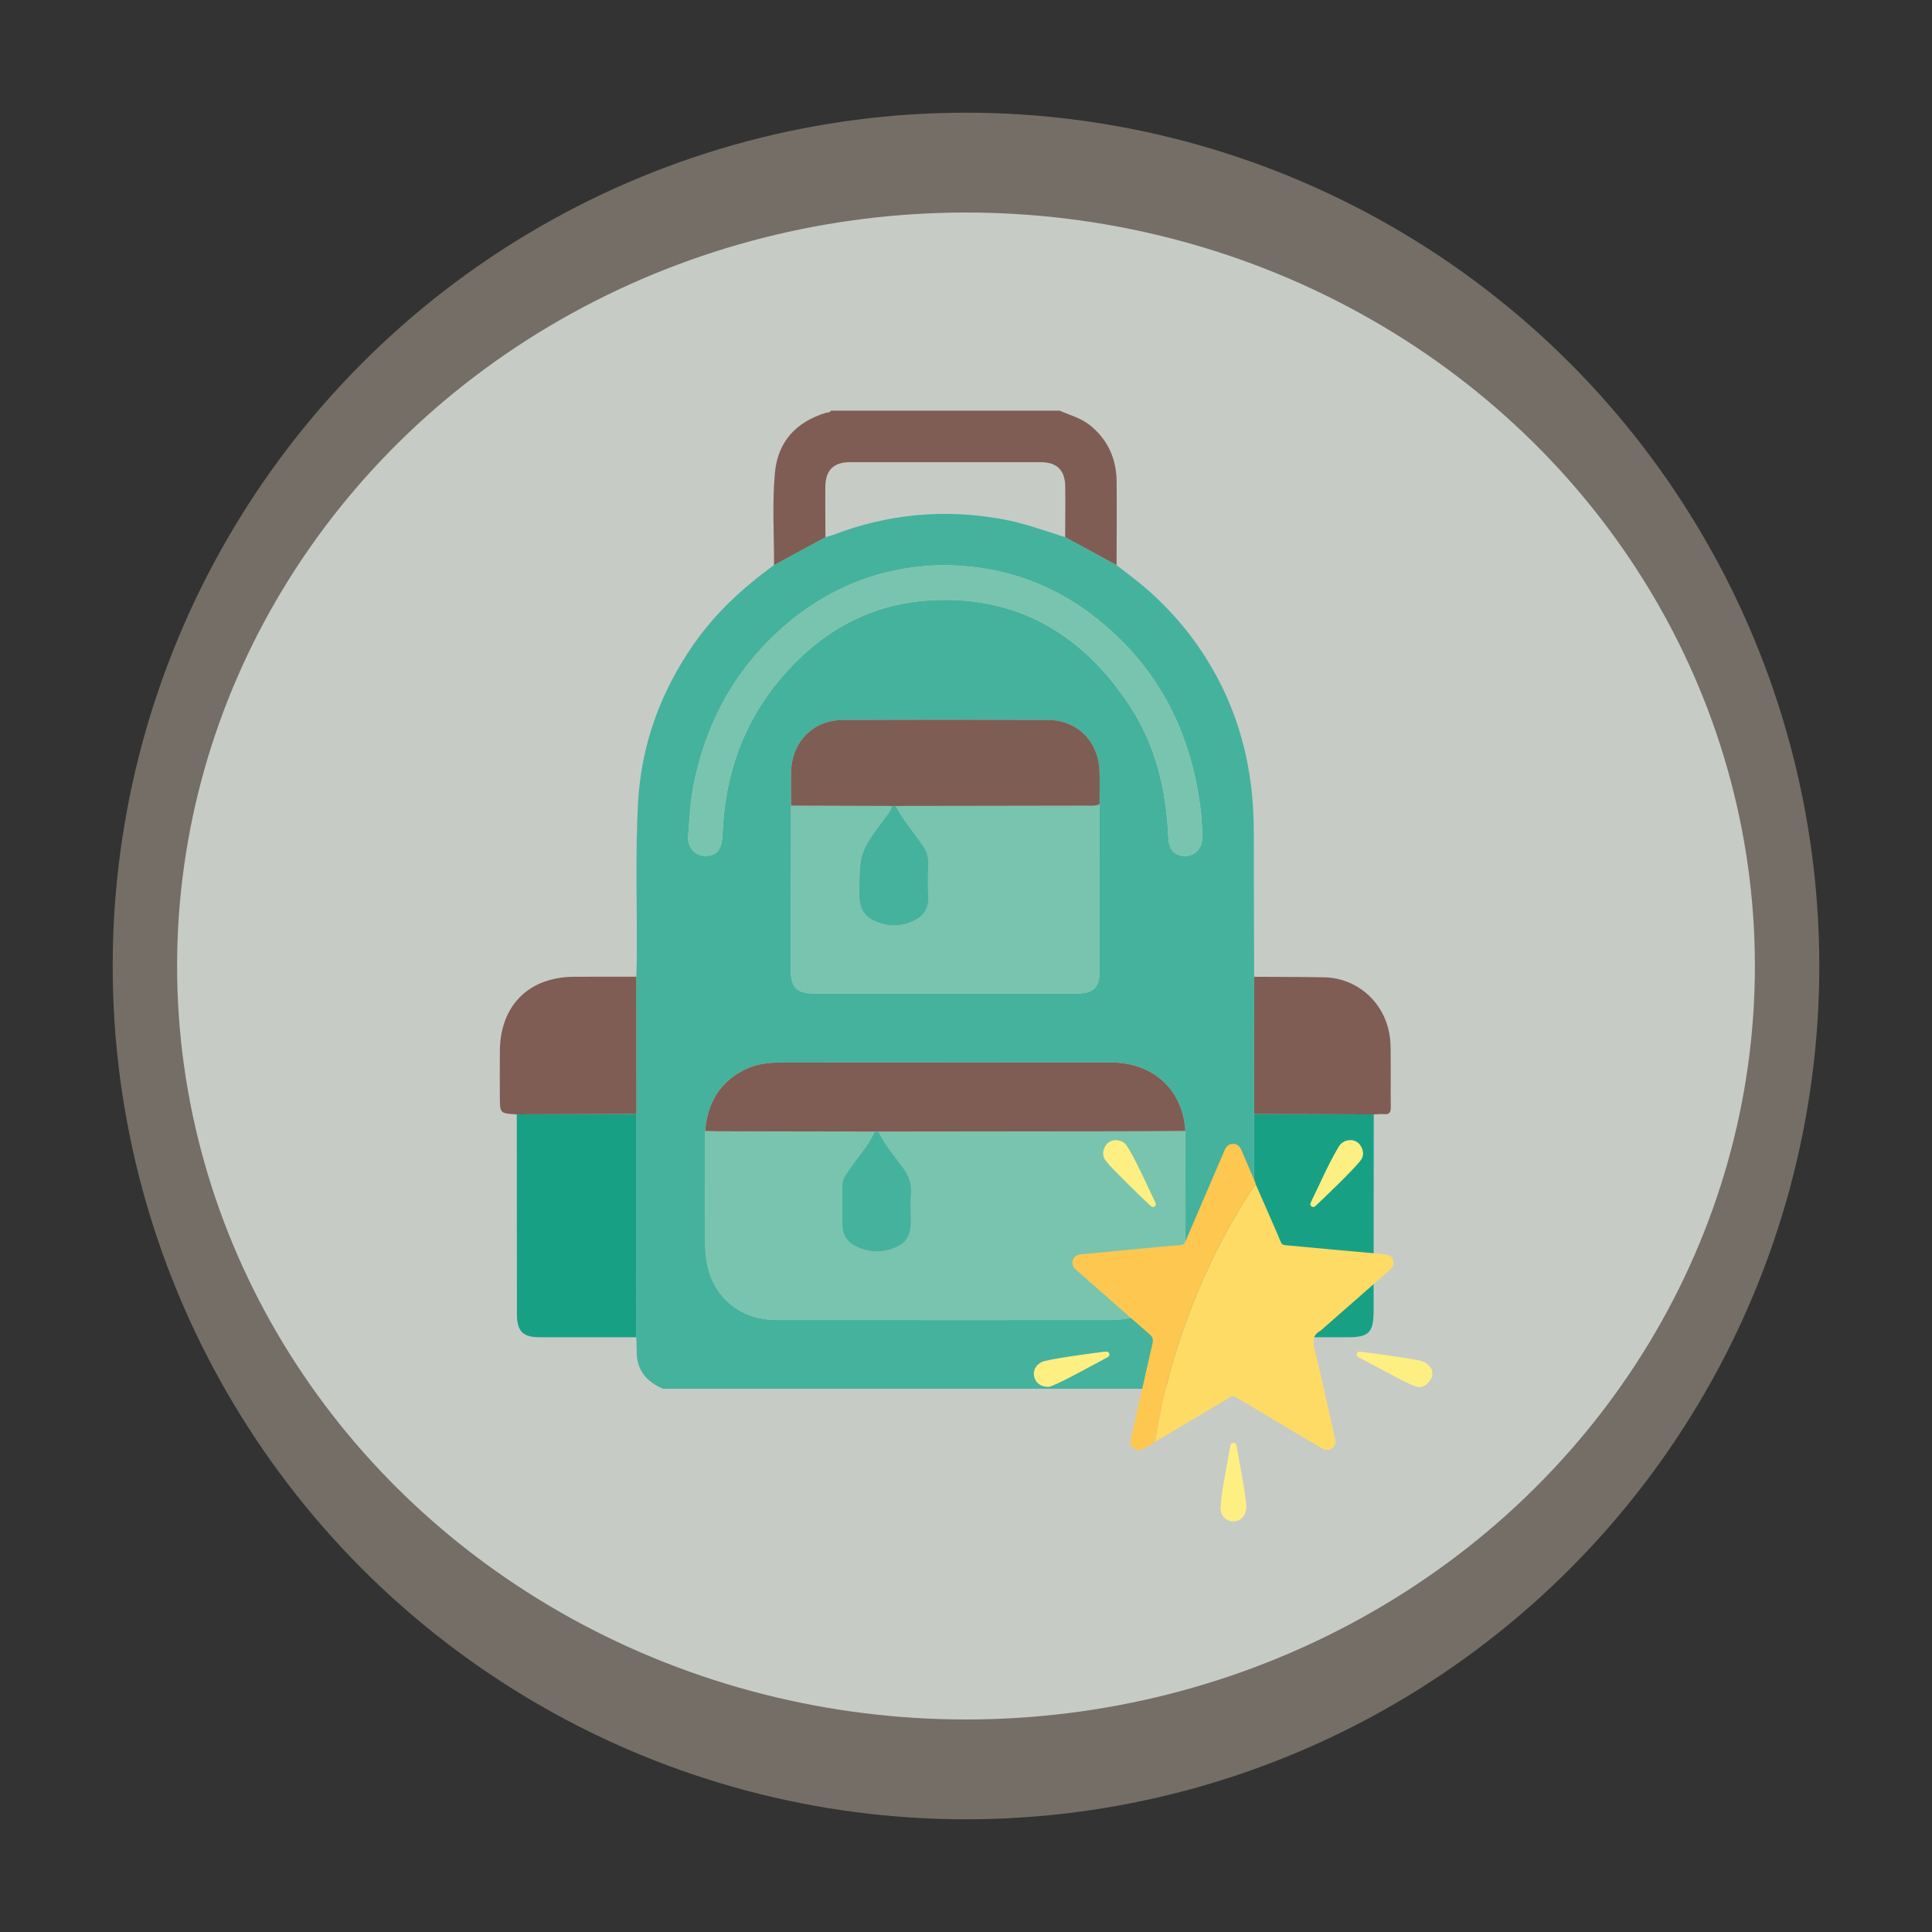 <?xml version="1.0" encoding="utf-8"?>
<!-- Generator: Adobe Illustrator 25.0.0, SVG Export Plug-In . SVG Version: 6.00 Build 0)  -->
<svg version="1.1" id="Camada_1" xmlns="http://www.w3.org/2000/svg" xmlns:xlink="http://www.w3.org/1999/xlink" x="0px" y="0px"
	 viewBox="0 0 600 600" style="enable-background:new 0 0 600 600;" xml:space="preserve">
<rect x="0" y="0" width="600" height="600" fill="#333333" stroke="none"/>
<style type="text/css">
	.st0{display:none;}
	.st1{display:inline;}
	.st2{fill:#BA7B47;}
	.st3{fill:#E6CD70;}
	.st4{fill:#6E3F25;}
	.st5{fill:#74BE86;}
	.st6{fill:#4D8157;}
	.st7{fill:#F2F2F2;}
	.st8{fill:#CB4D4D;}
	.st9{fill:#838893;}
	.st10{fill:#56B46F;}
	.st11{fill:#F29C1F;}
	.st12{fill:#51835A;}
	.st13{fill:#508259;}
	.st14{fill:#888989;}
	.st15{fill:#879469;}
	.st16{fill:#212F36;}
	.st17{fill:#E57E26;}
	.st18{fill:#F08E48;}
	.st19{fill:#F2D45C;}
	.st20{fill:#E3C05E;}
	.st21{fill:#A37D76;}
	.st22{fill:#746E66;}
	.st23{fill:#C7CBC6;}
	.st24{fill:#45B29D;}
	.st25{fill:#7F5D55;}
	.st26{fill:#78C4AF;}
	.st27{fill:#7F5C54;}
	.st28{fill:#79C4AE;}
	.st29{fill:#18A085;}
	.st30{fill:#7E5D55;}
	.st31{fill:#FEEF83;}
	.st32{fill:#FEDB65;}
	.st33{fill:#FDC750;}
</style>
<g class="st0">
	<g class="st1">
		<circle class="st2" cx="300" cy="300" r="265"/>
		<ellipse class="st3" cx="300" cy="300" rx="245" ry="234"/>
	</g>
	<g class="st1">
		<path class="st4" d="M253.48,469.99c-0.69-1.12-2.02-1.23-3-1.89c-3.99-2.69-6.03-7.23-4.92-12.09c1.04-4.55,3.92-7.59,8.56-8.66
			c1.59-0.37,3.28-0.47,4.92-0.48c11.26-0.04,22.53-0.01,33.79-0.04c1.28,0,2.67,0.39,3.8-0.64c0.26-0.07,0.51-0.14,0.77-0.21
			c4.66,1.6,9.35,0.5,14.03,0.18c0.94,1.17,2.26,0.66,3.4,0.66c11.04,0.04,22.08-0.04,33.12,0.05c8.12,0.06,13.58,5.81,12.6,13.16
			c-0.68,5.15-4.25,7.92-8.6,9.96C319.14,469.99,286.31,469.99,253.48,469.99z"/>
		<path class="st5" d="M170.24,337.17c9.01-12.17,18.01-24.35,27.04-36.51c14.97-20.15,29.96-40.29,44.93-60.43
			c3.7-4.94,7.43-9.85,11.1-14.81c6.29-8.49,12.55-17.01,18.82-25.52c8.63-11.2,17.16-22.46,25.26-34.05
			c1.65-1.33,2.67-3.16,3.88-4.84c1.17-1.62,2.15-1.94,3.42,0.02c1.12,1.73,2.18,3.57,3.9,4.85c5.04,7.81,10.87,15.04,16.41,22.48
			c36.32,48.79,72.69,97.53,109.02,146.31c0.71,0.95,1.68,1.79,1.87,3.08c-0.01,6.48-0.02,12.95-0.03,19.43
			c-0.02,4.85,0.02,9.71-0.09,14.56c-0.16,6.81-4.93,11.72-11.73,11.84c-7.62,0.14-15.25-0.02-22.87-0.05
			c0.01-12.59-0.01-25.18,0.04-37.77c0.04-9.39-3.2-17.4-9.87-24.04c-17.93-17.87-35.84-35.76-53.76-53.64
			c-0.84-0.84-1.52-1.96-2.94-1.95c-8-13.98-15.94-27.99-24.03-41.91c-1.46-2.51-1.98-4.99-1.93-7.82
			c0.12-7.51,0.1-15.03,0.01-22.55c-0.05-3.79-2.55-6.21-5.95-6.09c-3.43,0.12-5.34,2.26-5.36,6.19
			c-0.04,6.85-0.15,13.71,0.04,20.56c0.11,3.98-0.49,7.53-2.8,10.95c-2.46,3.65-4.37,7.67-6.56,11.5
			c-5.3,9.29-10.63,18.57-15.94,27.85c-0.53,0.28-0.67,0.76-0.69,1.31c-0.2,0.23-0.4,0.46-0.6,0.69c-1.43-0.04-2.11,1.09-2.95,1.92
			c-18.17,18.11-36.38,36.19-54.45,54.4c-5.02,5.06-8.31,11.28-8.43,18.5c-0.23,13.8-0.03,27.62,0,41.43c0.01,0.16,0,0.33-0.02,0.49
			c-7.65,0.03-15.3,0.18-22.95,0.05c-7.04-0.12-11.69-5-11.78-12.1c-0.06-4.76-0.02-9.52-0.03-14.28
			C170.22,350.51,170.23,343.84,170.24,337.17z"/>
		<path class="st6" d="M270.82,266.79c0.2-0.23,0.4-0.46,0.6-0.69c0.55-0.27,0.68-0.76,0.69-1.31c5.31-9.28,10.64-18.56,15.94-27.85
			c2.19-3.83,4.09-7.85,6.56-11.5c2.31-3.41,2.9-6.97,2.8-10.95c-0.18-6.85-0.08-13.7-0.04-20.56c0.02-3.93,1.93-6.06,5.36-6.19
			c3.39-0.12,5.9,2.3,5.95,6.09c0.09,7.51,0.11,15.03-0.01,22.55c-0.04,2.83,0.48,5.32,1.93,7.82
			c8.09,13.92,16.04,27.93,24.03,41.91c0.93,3.1,2.84,5.72,4.39,8.49c8.92,15.87,17.98,31.67,26.99,47.49
			c8.03,14.09,16.13,28.15,24.06,42.3c3.55,6.34,7.57,12.43,10.46,19.14c-18.48,0.04-36.97,0.07-55.45,0.11
			c-2.43,0.01-4.87,0.04-7.3,0.06c-4.45-6.89-9.31-13.44-15.16-19.25c-3.06-3.04-5.69-6.5-7.42-10.52c-2.23-5.19-3-10.43,0.02-15.6
			c2.2-3.75,2.27-3.71-1.87-5.09c-0.42-0.14-0.84-0.29-1.27-0.4c-9.07-2.55-19.48-0.85-25.4,7.36c-4.45,6.17-5.42,13.16-4.14,20.52
			c0.35,2.03,0.4,2.93-2.31,2.5c-5.14-0.82-10.2-0.15-14.62,2.94c-1.3,0.91-3.14,1.75-2.77,3.77c0.34,1.85,2.29,1.83,3.66,2.42
			c1.62,0.69,3.41,1.11,4.89,2.02c3.4,2.09,5.45,5.05,4.98,9.29c-22.47,0-44.95,0-67.42-0.01c-1.33,0-2.65-0.07-3.98-0.11
			c0.02-0.16,0.02-0.33,0.02-0.49c1.86-2.1,2.83-4.72,4.19-7.11c9.93-17.44,19.87-34.88,29.8-52.32
			c7.15-12.55,14.42-25.04,21.43-37.67C263.93,279.58,267.97,273.5,270.82,266.79z"/>
		<path class="st7" d="M272.13,199.9c-6.27,8.51-12.53,17.03-18.82,25.52c-3.67,4.96-7.4,9.88-11.1,14.81
			c-1.08-1.18-2.5-0.66-3.77-0.66c-28.15-0.03-56.3-0.05-84.44-0.01c-7.45,0.01-13.25-3.12-16.57-9.61
			c-3.43-6.69-2.2-13.29,2.43-19.21c1.54-1.97,3.67-3.31,5.87-4.2c2.17-0.88,2.74-1.62,2.18-4.09
			c-3.38-14.91,4.99-28.15,19.74-31.62c10.72-2.53,22.76,2.97,27.87,12.73c0.75,1.43,1.47,2.89,2.49,4.9
			c0.97-10.59,5.14-18.91,12.39-25.75c15.07-14.21,41.36-12.08,54.04,4.19c7.18,9.2,9.71,19.32,7.74,30.7
			C272.04,198.33,272.14,199.12,272.13,199.9z"/>
		<path class="st8" d="M276.37,383.64c0.47-4.23-1.58-7.19-4.98-9.29c-1.48-0.91-3.26-1.33-4.89-2.02
			c-1.37-0.58-3.32-0.56-3.66-2.42c-0.37-2.01,1.47-2.86,2.77-3.77c4.42-3.09,9.48-3.75,14.62-2.94c2.7,0.43,2.66-0.47,2.31-2.5
			c-1.29-7.36-0.31-14.35,4.14-20.52c5.92-8.21,16.34-9.91,25.4-7.36c0.43,0.12,0.85,0.26,1.27,0.4c4.14,1.38,4.07,1.34,1.87,5.09
			c-3.03,5.16-2.26,10.41-0.02,15.6c1.73,4.02,4.36,7.48,7.42,10.52c5.86,5.81,10.71,12.36,15.16,19.25
			c3.71,8.73,5.86,17.76,5.52,27.31c-0.51,14.62-7.65,24.94-20.51,31.55c-0.46,0.24-1.06,0.2-1.59,0.3
			c0.41-0.51,0.79-1.07,1.25-1.53c5.22-5.31,7.48-11.62,6.16-18.98c-0.56-3.14-1.39-6.33-4.28-8.5c-2.67,5.48-7.46,7.5-12.95,5.84
			c-2.16-0.66-2.89-1.22-1.38-3.54c6.41-9.81,4.79-20.59-4.03-28.18c-0.99-0.85-2.16-2.32-3.26-1.91c-1.36,0.51-0.66,2.35-0.61,3.58
			c0.37,7.69-2.35,13.77-8.98,17.98c-2.14,1.36-4.11,2.98-6.16,4.49c-7.23,5.35-8.86,14.51-4,22.01c3.56,5.49,9.04,8.62,14.43,11.87
			c-0.26,0.07-0.51,0.14-0.77,0.21c-15.96-1.72-34.3-15.97-32.53-37.05c0.62-7.45,3.77-13.79,8.73-19.28
			C274.48,388.04,276.01,386.19,276.37,383.64z"/>
		<path class="st9" d="M390.41,140.05c14.79-7.69,41.43-5.7,58.24,13.1c16.54,18.5,17.6,46.48,1.93,66.49
			c-15.56,19.87-42.06,24.3-60.41,15.65c19.52-9.93,30.82-25.45,30.9-47.5C421.16,165.73,409.96,150.1,390.41,140.05z"/>
		<path class="st10" d="M400.54,383.53c-2.89-6.7-6.91-12.8-10.46-19.14c-7.93-14.15-16.03-28.2-24.06-42.3
			c-9.01-15.82-18.07-31.61-26.99-47.49c-1.56-2.77-3.46-5.39-4.39-8.49c1.42-0.01,2.1,1.11,2.94,1.95
			c17.93,17.87,35.84,35.76,53.76,53.64c6.66,6.64,9.9,14.65,9.87,24.04c-0.05,12.59-0.03,25.18-0.04,37.77c0,0-0.31,0.09-0.31,0.09
			L400.54,383.53z"/>
		<path class="st11" d="M297.4,445.98c-5.39-3.25-10.87-6.38-14.43-11.87c-4.86-7.5-3.23-16.67,4-22.01
			c2.04-1.51,4.02-3.13,6.16-4.49c6.64-4.22,9.35-10.29,8.98-17.98c-0.06-1.22-0.76-3.07,0.61-3.58c1.1-0.41,2.28,1.06,3.26,1.91
			c8.82,7.59,10.44,18.36,4.03,28.18c-1.51,2.31-0.78,2.88,1.38,3.54c5.49,1.67,10.28-0.36,12.95-5.84c2.9,2.17,3.72,5.36,4.28,8.5
			c1.32,7.36-0.94,13.67-6.16,18.98c-0.46,0.47-0.83,1.02-1.25,1.53c-2.89,2.2-6.31,2.81-9.78,3.32
			C306.75,446.48,302.06,447.58,297.4,445.98z"/>
		<path class="st12" d="M412.59,422.54c0-4.83,0.01-9.66,0-14.49c0-1.69,0.2-3.32,1.22-4.72c1.45-1.98,3.44-2.8,5.82-2.26
			c2.33,0.54,3.92,1.98,4.33,4.46c0.66,3.95,0.16,7.94,0.3,11.9c0.06,1.71,0.01,3.43,0.69,5.37c1.83-2.41,3.63-4.85,5.51-7.23
			c2.69-3.42,6.07-4.12,8.88-1.89c2.65,2.1,2.83,5.47,0.32,8.85c-5.2,7.01-10.43,14-15.73,20.93c-3.51,4.59-7.38,4.65-10.87,0.11
			c-5.39-7.01-10.68-14.09-15.93-21.2c-2.48-3.36-2.19-6.72,0.56-8.79c2.76-2.07,6.08-1.4,8.65,1.85c1.9,2.41,3.72,4.9,5.57,7.35
			C412.12,422.7,412.36,422.62,412.59,422.54z"/>
		<path class="st13" d="M194.05,422.78c1.83-2.43,3.64-4.89,5.5-7.29c2.6-3.35,5.71-4.04,8.6-1.96c2.81,2.02,3.16,5.48,0.72,8.77
			c-5.27,7.11-10.58,14.19-15.95,21.23c-3.47,4.55-7.38,4.56-10.89-0.02c-5.38-7.02-10.69-14.11-15.95-21.22
			c-2.48-3.36-2.11-6.71,0.73-8.76c2.73-1.97,5.84-1.33,8.41,1.79c1.05,1.28,2.02,2.63,3.02,3.96c0.93,1.23,1.86,2.47,3.08,4.09
			c0.64-3.47,0.23-6.59,0.33-9.68c0.07-2.43-0.11-4.88,0.1-7.29c0.28-3.23,2.7-5.42,5.65-5.46c2.99-0.03,5.44,2.01,5.69,5.31
			c0.29,3.96,0.17,7.95,0.21,11.93c0.02,1.43,0,2.86,0,4.29C193.54,422.56,193.79,422.67,194.05,422.78z"/>
		<path class="st14" d="M170.24,337.17c-0.01,6.67-0.02,13.35-0.03,20.02c-4.59,4.65-7.94,10.27-11.95,15.38
			c-2.04,2.61-3.91,5.35-5.94,7.97c-1.73,2.23-3.94,3.65-6.89,2.82c-3.02-0.85-4.16-3.36-4.22-6.11
			c-0.17-7.29-0.21-14.58,0.02-21.87c0.12-3.95,2.68-6.31,5.92-6.25c3.36,0.07,5.62,2.69,5.78,6.78c0.04,1.09,0.01,2.18,0.01,4.34
			C159.09,352.05,164.67,344.61,170.24,337.17z"/>
		<path class="st14" d="M435.85,357.16c0.01-6.48,0.02-12.95,0.03-19.43c5.53,7.25,11.05,14.49,17.22,22.57
			c0-2.36-0.06-3.73,0.01-5.1c0.18-3.52,2.6-6.03,5.77-6.06c3.25-0.03,5.55,2.36,5.59,6.07c0.07,7.18-0.04,14.36,0.06,21.55
			c0.04,3.09-0.91,5.41-3.97,6.51c-3.06,1.1-5.19-0.5-6.86-2.7c-4.95-6.5-9.76-13.11-14.69-19.63
			C438.01,359.64,437.29,358.09,435.85,357.16z"/>
		<path class="st14" d="M308.59,165.88c-1.71-1.28-2.77-3.12-3.9-4.85c-1.27-1.96-2.25-1.63-3.42-0.02
			c-1.21,1.68-2.24,3.51-3.88,4.84c-0.03-9.92-0.1-19.84-0.06-29.76c0.01-3.6,2.43-6.06,5.64-6.08c3.05-0.02,5.69,2.63,5.7,6.11
			C308.72,146.04,308.63,155.96,308.59,165.88z"/>
		<path class="st10" d="M270.82,266.79c-2.85,6.72-6.89,12.79-10.42,19.14c-7.01,12.63-14.27,25.12-21.43,37.67
			c-9.94,17.44-19.87,34.88-29.8,52.32c-1.36,2.39-2.33,5.01-4.19,7.11c-0.02-13.81-0.23-27.62,0-41.43
			c0.12-7.22,3.41-13.44,8.43-18.5c18.08-18.21,36.28-36.28,54.45-54.4C268.71,267.87,269.39,266.74,270.82,266.79z"/>
		<path class="st10" d="M272.11,264.79c-0.01,0.55-0.14,1.04-0.69,1.31C271.45,265.55,271.58,265.07,272.11,264.79z"/>
	</g>
</g>
<g class="st0">
	<g class="st1">
		<circle class="st15" cx="300" cy="300" r="265"/>
		<ellipse class="st16" cx="300" cy="300" rx="245" ry="234"/>
	</g>
	<g class="st1">
		<path class="st17" d="M164.71,423.85c0.06-3-0.32-6.02,0.61-8.98c0.87-2.78,2.99-4.14,6.18-3.85c2.87,0.26,4.72,2.11,4.81,5.08
			c0.1,3.45,0.01,6.9,0.01,10.35C172.36,425.96,168.45,425.25,164.71,423.85z"/>
		<path class="st17" d="M210.65,428.98c-0.01-2.16-0.11-4.32,0-6.48c0.16-3.24,2.3-5.58,5.28-6c2.66-0.37,4.95,1.49,5.95,4.7
			c0.76,2.44,0.19,4.94,0.41,7.39C218.43,429.47,214.54,429.11,210.65,428.98z"/>
		<path class="st17" d="M187.98,427.86c0-1.92-0.03-3.85,0-5.77c0.04-2.97,2.44-5.58,5.26-5.77c2.55-0.17,5.08,2.18,5.79,4.95
			c0.63,2.43,0.52,4.86,0.6,7.31C195.73,428.57,191.82,428.8,187.98,427.86z"/>
		<g>
			<path class="st17" d="M427.27,425.66c0.08-3.42-0.37-6.86,0.6-10.24c0.93-3.27,3.09-4.8,6.46-4.37c2.85,0.36,4.48,2.36,4.55,5.65
				c0.05,2.04,0.04,4.09,0.05,6.13C435.14,424.13,431.23,425,427.27,425.66z"/>
			<path class="st17" d="M450.57,419.61c-0.01-2.89-0.06-5.79-0.03-8.68c0.03-2.91,2.01-5.35,4.55-5.73
				c3.07-0.46,5.24,0.98,6.43,4.02c0.86,2.18,0.47,4.45,0.8,6.65C458.52,417.5,454.59,418.71,450.57,419.61z"/>
			<path class="st17" d="M404.6,429.8c0-2.25-0.11-4.51,0.03-6.75c0.24-3.99,2.64-6.31,6.2-6.2c3.57,0.12,5.34,2.24,5.41,6.51
				c0.02,1.5,0,3,0,4.5C412.41,428.89,408.56,429.69,404.6,429.8z"/>
			<path class="st17" d="M336.02,432.93c0.09-2.45-0.25-4.89,0.57-7.33c0.98-2.87,3.02-4.18,5.8-4.06c2.96,0.13,5.09,2.57,5.23,5.55
				c0.1,2.14,0,4.29,0,6.44C343.72,433.93,339.89,433.18,336.02,432.93z"/>
			<path class="st17" d="M359.31,433.6c-0.01-2.04-0.04-4.07-0.02-6.11c0.03-3.26,2.76-6.18,5.65-6.08
				c2.79,0.09,5.32,2.94,5.36,6.05c0.03,1.93,0.05,3.86,0.07,5.79C366.7,433.99,363,433.63,359.31,433.6z"/>
			<path class="st17" d="M381.94,432.43c0-1.6-0.03-3.21,0.01-4.81c0.07-3.13,2.19-5.76,4.94-6.19c2.69-0.42,5.01,1.34,6.15,4.4
				c0.66,1.78,0.46,3.58,0.58,5.37C389.78,432.1,385.88,432.51,381.94,432.43z"/>
			<path class="st17" d="M313.35,430.49c0.01-1.29-0.09-2.59,0.04-3.86c0.27-2.68,2.69-5.04,5.3-5.21c2.85-0.19,4.61,1.25,5.6,3.86
				c0.83,2.18,0.73,4.41,0.66,6.66C321.04,431.82,317.15,431.5,313.35,430.49z"/>
			<g>
				<path class="st18" d="M450.57,419.61c-3.88,1.07-7.76,2.13-11.64,3.2c-0.02-2.04-0.01-4.09-0.05-6.13
					c-0.07-3.29-1.7-5.29-4.55-5.65c-3.36-0.42-5.53,1.11-6.46,4.37c-0.97,3.38-0.52,6.82-0.6,10.24
					c-3.68,0.74-7.36,1.47-11.04,2.21c0-1.5,0.03-3,0-4.5c-0.07-4.27-1.84-6.39-5.41-6.51c-3.57-0.12-5.96,2.2-6.2,6.2
					c-0.13,2.24-0.03,4.5-0.03,6.75c-3.62,0.79-7.27,1.32-10.97,1.41c-0.13-1.8,0.08-3.59-0.58-5.37c-1.13-3.06-3.46-4.83-6.15-4.4
					c-2.75,0.43-4.87,3.06-4.94,6.19c-0.04,1.6-0.01,3.2-0.01,4.81c-3.82,0.75-7.71,0.58-11.57,0.81c-0.02-1.93-0.04-3.86-0.07-5.79
					c-0.04-3.11-2.57-5.95-5.36-6.05c-2.89-0.1-5.62,2.82-5.65,6.08c-0.02,2.04,0.01,4.07,0.02,6.11c-3.9-0.02-7.8-0.04-11.69-0.06
					c0.01-2.15,0.1-4.3,0-6.44c-0.13-2.98-2.27-5.42-5.23-5.55c-2.78-0.12-4.82,1.19-5.8,4.06c-0.83,2.43-0.48,4.88-0.57,7.33
					c-3.69-0.33-7.38-0.66-11.06-1c0.07-2.25,0.17-4.48-0.66-6.66c-1-2.61-2.75-4.05-5.6-3.86c-2.61,0.18-5.03,2.54-5.3,5.21
					c-0.13,1.28-0.04,2.57-0.04,3.86c-3.7-0.65-7.44-1.16-11.1-2c-3.71-0.85-5.49-3.21-5.88-7.13c-0.12-1.18-0.22-2.36-0.41-3.53
					c-0.79-5.04-4.57-8.89-9.66-9.44c-12.25-1.32-24.53-1.01-36.76,0.27c-6,0.63-9.58,4.59-10.45,10.62
					c-0.9,6.24-3.24,8.36-9.53,8.56c-2.47,0.08-4.95,0.08-7.43,0.12c-0.22-2.46,0.35-4.95-0.41-7.39c-1-3.21-3.29-5.07-5.95-4.7
					c-2.98,0.41-5.11,2.76-5.28,6c-0.11,2.15-0.01,4.32,0,6.48c-3.68,0.11-7.36,0.16-11.02-0.4c-0.08-2.44,0.03-4.88-0.6-7.31
					c-0.71-2.77-3.24-5.12-5.79-4.95c-2.82,0.19-5.22,2.79-5.26,5.77c-0.03,1.92,0,3.85,0,5.77c-3.89-0.47-7.78-0.94-11.67-1.41
					c0.01-3.45,0.1-6.9-0.01-10.35c-0.09-2.97-1.94-4.81-4.81-5.08c-3.19-0.29-5.31,1.07-6.18,3.85c-0.93,2.95-0.55,5.98-0.61,8.98
					c-5.49-0.93-10.43-3.14-15.05-6.21c-1.3-0.87-1.85-1.8-1.83-3.4c0.07-10.12,0.05-20.24,0.02-30.37
					c-0.01-1.34,0.33-2.52,0.93-3.69c1.62-3.14,3.18-6.3,4.77-9.46c11.09,3.78,22.35,7.06,33.74,9.76
					c14.08,3.35,28.27,6.06,42.74,7.36c9.45,0.85,18.86,0.88,28.26,0.33c9.29-0.54,18.49-1.87,27.88-1.28
					c11.77,0.73,23.12,3.19,34.43,6.25c11.18,3.02,22.32,6.36,34.08,6.2c7.41-0.1,14.79-0.77,22.19-1.18
					c14.59-0.81,29.04-2.59,43.37-5.33c16.6-3.18,33.08-6.81,47.51-16.38c6.16,2.35,9.59,7.07,11.41,13.19c0,3.24,0,6.48,0,9.73
					c-1.07,0.64-0.91,1.86-1.28,2.82c-2.86,7.25-7.76,12.27-15.4,14.36c-0.33-2.21,0.06-4.48-0.8-6.65
					c-1.2-3.04-3.37-4.48-6.43-4.02c-2.54,0.38-4.52,2.82-4.55,5.73C450.51,413.83,450.56,416.72,450.57,419.61z"/>
				<path class="st19" d="M467.59,375.79c-14.42,9.57-30.9,13.2-47.51,16.38c-14.33,2.74-28.78,4.52-43.37,5.33
					c-7.4,0.41-14.78,1.09-22.19,1.18c-11.76,0.16-22.9-3.18-34.08-6.2c-11.31-3.06-22.66-5.52-34.43-6.25
					c-9.4-0.58-18.59,0.74-27.88,1.28c-9.41,0.55-18.82,0.52-28.26-0.33c-14.47-1.29-28.66-4.01-42.74-7.36
					c-11.39-2.71-22.64-5.98-33.74-9.76c-3.52-18.6,0.02-36.55,5.04-54.36c0.93-3.3,1.82-6.6,2.74-9.91
					c0.45,0.98,1.35,1.16,2.26,1.57c2.72,1.22,5.3-0.15,7.94-0.1c7.52,0.13,15.03,0.06,22.56,0.53c7.27,0.46,14.55,0.83,21.83,1.31
					c11.67,0.77,23.2,2.4,34.64,4.68c14.15,2.82,27.9,6.89,41.06,12.94c8.28,3.8,15.33,9.49,22.96,14.29
					c11.21,7.06,23.72,9.27,36.55,7.43c11.83-1.69,22.56-6.95,32.08-14.28c3.7-2.85,7.63-5.6,9.91-9.93
					c14.1-0.01,28.22-0.32,42.31,0.03c17.13,0.43,31.75,15.57,32.15,32.74C467.55,363.28,467.53,369.53,467.59,375.79z"/>
				<path class="st20" d="M392.94,324.25c-2.28,4.33-6.21,7.08-9.91,9.93c-9.52,7.33-20.24,12.59-32.08,14.28
					c-12.82,1.83-25.33-0.37-36.55-7.43c-7.63-4.8-14.68-10.48-22.96-14.29c-13.16-6.05-26.92-10.12-41.06-12.94
					c-11.44-2.29-22.97-3.91-34.64-4.68c-7.28-0.48-14.55-0.85-21.83-1.31c-7.53-0.47-15.04-0.4-22.56-0.53
					c-2.64-0.05-5.22,1.32-7.94,0.1c-0.91-0.41-1.81-0.59-2.26-1.57c1.02-5.93,2.95-11.66,3.67-17.67
					c1.5-12.49,1.2-24.94-0.55-37.36c-0.32-2.25-0.42-4.48-0.49-6.73c10.52-1.39,21.03-2.78,31.55-4.18
					c11.36-1.52,22.76-2.83,34.07-4.63c11.74-1.87,19.18-12.27,18.64-22.5c-0.62-11.93-2.04-23.77-3.35-35.63
					c-0.11-9.54,1.39-18.7,6.48-26.96c6.66-10.8,16.95-16.17,28.81-19.15c0.73-0.18,1.46-0.35,2.2-0.5
					c4.64-0.97,7.84,1.58,7.85,6.36c0.03,11.22-0.4,22.46,0.09,33.65c1.06,23.96,3.99,47.66,12.88,70.17
					c6.36,16.11,16.13,30.19,27.09,43.47c7.91,9.58,16.48,18.53,25.54,27.03c8.98,8.42,19.56,12.68,31.81,12.95
					C389.28,324.18,391.11,324.21,392.94,324.25z M278.99,244.82c2.79,0.06,5.74-2.84,5.86-5.75c0.12-2.85-2.8-5.69-5.82-5.68
					c-2.91,0.02-5.67,2.68-5.69,5.49C273.32,241.79,276.15,244.76,278.99,244.82z M273.5,221.69c3.17,0.02,5.49-2.27,5.53-5.44
					c0.04-3.13-2.3-5.53-5.41-5.56c-3.44-0.03-6,2.43-5.99,5.78C267.64,219.23,270.38,221.67,273.5,221.69z M307.47,290.41
					c3.03,0.13,5.61-2.15,5.84-5.17c0.22-2.86-2.3-5.7-5.18-5.82c-3.31-0.14-6.32,2.47-6.32,5.49
					C301.8,287.69,304.46,290.28,307.47,290.41z M295.88,261.78c-0.04-2.81-2.6-5.51-5.21-5.49c-3.2,0.02-5.85,2.68-5.77,5.78
					c0.08,2.9,2.85,5.7,5.58,5.64C293.8,267.63,295.93,265.3,295.88,261.78z"/>
				<path class="st21" d="M244.71,177.1c1.31,11.86,2.73,23.7,3.35,35.63c0.54,10.23-6.9,20.63-18.64,22.5
					c-11.32,1.8-22.71,3.11-34.07,4.63c-10.52,1.4-21.03,2.79-31.55,4.18c-2.28-12.48-4.92-24.91-6.74-37.46
					c-1.41-9.73,6.49-19.04,16.96-20.53c13.62-1.93,27.29-3.49,40.94-5.21C224.87,179.6,234.79,178.35,244.71,177.1z"/>
				<path class="st18" d="M278.99,244.82c-2.84-0.06-5.67-3.03-5.65-5.95c0.02-2.81,2.78-5.47,5.69-5.49
					c3.02-0.02,5.94,2.83,5.82,5.68C284.73,241.98,281.77,244.87,278.99,244.82z"/>
				<path class="st18" d="M273.5,221.69c-3.13-0.02-5.86-2.45-5.87-5.23c-0.01-3.34,2.55-5.81,5.99-5.78
					c3.11,0.03,5.45,2.43,5.41,5.56C279,219.42,276.67,221.71,273.5,221.69z"/>
				<path class="st18" d="M307.47,290.41c-3.01-0.13-5.67-2.72-5.67-5.51c0.01-3.02,3.01-5.63,6.32-5.49
					c2.88,0.12,5.4,2.96,5.18,5.82C313.08,288.26,310.51,290.54,307.47,290.41z"/>
				<path class="st18" d="M295.88,261.78c0.05,3.52-2.08,5.85-5.39,5.93c-2.73,0.06-5.51-2.74-5.58-5.64
					c-0.08-3.1,2.57-5.76,5.77-5.78C293.28,256.27,295.84,258.97,295.88,261.78z"/>
			</g>
		</g>
	</g>
</g>
<g>
	<g>
		<circle class="st22" cx="300" cy="300" r="265"/>
		<ellipse class="st23" cx="300" cy="300" rx="245" ry="234"/>
	</g>
	<g>
		<g>
			<path class="st24" d="M381.21,431.3c-58.44,0-116.87,0-175.31,0c-5.09-2.19-8.22-5.76-8.17-11.6c0.01-1.47-0.08-2.93-0.13-4.4
				c0.01-23.11,0.01-46.23,0.02-69.34c-0.01-14.21-0.01-28.41-0.02-42.62c0.04-1.28,0.11-2.56,0.13-3.84
				c0.22-16.79-0.51-33.58,0.43-50.36c1-17.9,6.93-34.09,17.07-48.79c6.81-9.87,15.5-17.84,25.13-24.85
				c5.32-2.89,10.65-5.78,15.97-8.68c0.75-0.22,1.53-0.38,2.26-0.66c17.08-6.55,34.59-8.2,52.61-4.95
				c6.73,1.22,13.1,3.56,19.56,5.61c5.32,2.89,10.65,5.78,15.97,8.68c1.95,1.5,3.92,2.98,5.86,4.51
				c8.52,6.72,15.71,14.64,21.57,23.78c10.59,16.52,15.2,34.71,15.21,54.22c0,15.11,0.08,30.22,0.13,45.33
				c-0.01,14.21-0.01,28.41-0.02,42.62c0.01,23.11,0.01,46.23,0.02,69.34C389.77,422.21,388.8,428.48,381.21,431.3z M341.48,249.72
				c0-3.46,0.11-6.92-0.03-10.36c-0.37-9.07-6.91-15.7-15.9-15.75c-21.29-0.12-42.58-0.12-63.86,0
				c-9.14,0.05-15.72,6.73-16.02,15.94c-0.12,3.55,0,7.11,0.01,10.66c-0.02,17.2-0.07,34.39-0.05,51.59
				c0.01,4.84,2.03,6.74,6.89,6.74c27.33,0.01,54.66,0.01,81.99,0c5.03,0,6.99-1.88,7-6.93
				C341.53,284.31,341.49,267.01,341.48,249.72z M368.12,351.21c-0.86-13.41-10.62-21.27-23.07-21.26
				c-34.32,0.03-68.64,0-102.97,0.03c-3.66,0-7.28,0.49-10.64,2.13c-7.96,3.88-11.73,10.48-12.43,19.1
				c-0.01,11.86-0.08,23.73,0.01,35.59c0.02,2.54,0.35,5.16,1.03,7.6c2.63,9.53,10.77,15.52,20.96,15.53
				c34.54,0.03,69.08,0.01,103.63,0.01c14.48,0,23.37-8.69,23.5-23.14C368.23,374.94,368.13,363.08,368.12,351.21z M293.07,175.53
				c-20.21,0.22-38.22,7.75-53.16,22.24c-13.05,12.65-20.99,28.22-24.52,46.08c-1.02,5.16-1.21,10.38-1.66,15.59
				c-0.32,3.67,1.98,6.27,5.08,6.37c3.51,0.11,5.23-1.74,5.5-5.8c0.2-2.95,0.35-5.91,0.71-8.85c1.82-14.99,7.41-28.42,17.09-40.02
				c12.06-14.45,27.4-23.43,46.22-24.66c27.19-1.78,47.75,10.27,62.51,32.71c8.08,12.3,11.37,26.13,11.99,40.7
				c0.18,4.22,2.06,6.12,5.66,5.92c3.05-0.17,5.11-2.84,4.94-6.55c-0.12-2.66-0.25-5.33-0.58-7.97
				c-2.78-22.42-11.88-41.62-29.09-56.58C329.45,182.26,312.85,175.65,293.07,175.53z"/>
			<path class="st25" d="M329.1,127.54c3.17,1.41,6.58,2.25,9.39,4.51c5.6,4.52,8.21,10.43,8.29,17.48c0.09,8.66,0,17.32-0.02,25.97
				c-5.32-2.89-10.65-5.78-15.97-8.68c0.02-5.23,0.1-10.46,0.03-15.69c-0.06-5.14-2.57-7.59-7.7-7.6c-19.7-0.02-39.4-0.02-59.1,0
				c-5.14,0.01-7.64,2.46-7.7,7.6c-0.06,5.23,0.02,10.46,0.03,15.69c-5.32,2.89-10.65,5.78-15.97,8.68
				c0.03-9.54-0.6-19.11,0.27-28.61c0.89-9.75,6.59-15.87,15.88-18.7c0.53-0.16,1.22,0.04,1.51-0.66
				C281.72,127.54,305.41,127.54,329.1,127.54z"/>
			<path class="st26" d="M368.11,351.21c0.01,11.86,0.12,23.73,0.02,35.59c-0.12,14.45-9.02,23.14-23.5,23.14
				c-34.54,0-69.08,0.02-103.63-0.01c-10.19-0.01-18.33-5.99-20.96-15.53c-0.68-2.45-1.01-5.06-1.03-7.6
				c-0.09-11.86-0.02-23.73-0.01-35.59c1.48,0.04,2.95,0.11,4.43,0.11c16.06,0.03,32.13,0.06,48.19,0.08
				c-2.07,4.77-5.72,8.48-8.52,12.76c-0.83,1.27-1.54,2.48-1.53,4.06c0.04,4.05-0.02,8.1,0.02,12.16c0.04,3.16,1.56,5.47,4.4,6.81
				c3.33,1.57,6.83,1.92,10.38,0.86c4.76-1.42,6.51-3.87,6.52-8.86c0.01-2.96-0.14-5.94,0.04-8.89c0.19-2.95-0.81-5.29-2.5-7.65
				c-2.64-3.67-5.72-7.05-7.59-11.24c25.35-0.03,50.69-0.05,76.04-0.08C355.3,351.32,361.71,351.25,368.11,351.21z"/>
			<path class="st26" d="M341.48,249.72c0.01,17.3,0.05,34.59,0.03,51.89c-0.01,5.05-1.97,6.93-7,6.93
				c-27.33,0.01-54.66,0.01-81.99,0c-4.85,0-6.88-1.9-6.89-6.74c-0.03-17.2,0.02-34.39,0.05-51.59c10.45,0.03,20.89,0.07,31.34,0.1
				c-0.32,1.4-1.26,2.44-2.08,3.55c-8.14,10.96-8.06,10.95-8.08,24.49c-0.01,3.65,1.5,6.14,4.59,7.59c4.25,2,8.67,1.96,12.81-0.24
				c2.54-1.35,4.1-3.58,3.99-6.76c-0.12-3.65-0.1-7.31,0-10.97c0.05-1.98-0.51-3.62-1.62-5.24c-2.84-4.14-6.17-7.95-8.52-12.43
				c19.77-0.03,39.54-0.06,59.3-0.09C338.79,250.21,340.19,250.43,341.48,249.72z"/>
			<path class="st27" d="M271.63,351.41c-16.06-0.03-32.13-0.05-48.19-0.08c-1.48,0-2.95-0.07-4.43-0.11
				c0.7-8.62,4.47-15.22,12.43-19.1c3.36-1.64,6.98-2.13,10.64-2.13c34.32-0.03,68.64,0,102.97-0.03
				c12.45-0.01,22.21,7.85,23.07,21.26c-6.41,0.04-12.82,0.1-19.23,0.11c-25.35,0.04-50.69,0.06-76.04,0.08
				C272.45,351.41,272.04,351.41,271.63,351.41z"/>
			<path class="st28" d="M293.07,175.53c19.78,0.12,36.38,6.73,50.69,19.17c17.21,14.95,26.3,34.16,29.09,56.58
				c0.33,2.64,0.45,5.31,0.58,7.97c0.17,3.7-1.89,6.38-4.94,6.55c-3.6,0.2-5.48-1.69-5.66-5.92c-0.62-14.57-3.91-28.41-11.99-40.7
				c-14.75-22.44-35.32-34.49-62.51-32.71c-18.83,1.23-34.16,10.21-46.22,24.66c-9.68,11.6-15.27,25.02-17.09,40.02
				c-0.36,2.94-0.51,5.9-0.71,8.85c-0.27,4.07-1.99,5.91-5.5,5.8c-3.1-0.1-5.4-2.7-5.08-6.37c0.45-5.2,0.64-10.43,1.66-15.59
				c3.53-17.86,11.47-33.43,24.52-46.08C254.85,183.28,272.86,175.75,293.07,175.53z"/>
			<path class="st29" d="M197.61,415.3c-9.95,0-19.9,0.01-29.86,0c-5.42-0.01-7.21-1.8-7.22-7.32c-0.03-20.63-0.03-41.26-0.04-61.89
				c12.38-0.04,24.76-0.08,37.14-0.12C197.63,369.08,197.62,392.19,197.61,415.3z"/>
			<path class="st29" d="M426.63,346.09c-0.01,20.33-0.02,40.67-0.04,61c0,6.75-1.45,8.21-8.11,8.21c-9.66,0-19.31,0-28.97,0
				c-0.01-23.11-0.01-46.23-0.02-69.34C401.87,346,414.25,346.05,426.63,346.09z"/>
			<path class="st30" d="M341.48,249.72c-1.28,0.71-2.68,0.49-4.04,0.49c-19.77,0.04-39.54,0.07-59.3,0.09c-0.37,0-0.74,0-1.11,0
				c-10.45-0.03-20.89-0.07-31.34-0.1c-0.01-3.55-0.13-7.11-0.01-10.66c0.3-9.21,6.88-15.9,16.02-15.94
				c21.29-0.11,42.58-0.11,63.86,0c9,0.05,15.54,6.68,15.9,15.75C341.59,242.8,341.47,246.26,341.48,249.72z"/>
			<path class="st25" d="M197.63,345.96c-12.38,0.04-24.76,0.08-37.14,0.12c-5.26-0.28-5.26-0.28-5.26-5.69
				c0-4.74-0.05-9.49,0.01-14.23c0.19-13.91,8.96-22.67,22.84-22.81c6.51-0.06,13.02-0.01,19.53-0.02
				C197.62,317.55,197.63,331.76,197.63,345.96z"/>
			<path class="st25" d="M426.63,346.09c-12.38-0.04-24.76-0.08-37.14-0.12c0.01-14.21,0.01-28.41,0.02-42.62
				c7.3,0.05,14.59,0.01,21.89,0.17c10.46,0.23,20.26,8.59,20.46,21.47c0.1,6.32,0,12.65,0.06,18.97c0.01,1.51-0.46,2.18-2.03,2.06
				C428.8,345.93,427.71,346.05,426.63,346.09z"/>
			<path class="st24" d="M271.63,351.41c0.41,0,0.82,0,1.22,0c1.86,4.19,4.95,7.58,7.59,11.24c1.69,2.36,2.69,4.7,2.5,7.65
				c-0.19,2.95-0.04,5.93-0.04,8.89c-0.01,5-1.76,7.44-6.52,8.86c-3.54,1.06-7.04,0.71-10.38-0.86c-2.84-1.34-4.36-3.65-4.4-6.81
				c-0.05-4.05,0.01-8.1-0.02-12.16c-0.01-1.58,0.69-2.79,1.53-4.06C265.91,359.88,269.56,356.17,271.63,351.41z"/>
			<path class="st24" d="M277.02,250.3c0.37,0,0.74,0,1.11,0c2.35,4.48,5.68,8.28,8.52,12.43c1.11,1.62,1.67,3.26,1.62,5.24
				c-0.1,3.65-0.12,7.32,0,10.97c0.11,3.18-1.45,5.41-3.99,6.76c-4.15,2.2-8.57,2.24-12.81,0.24c-3.09-1.45-4.6-3.94-4.59-7.59
				c0.02-13.54-0.06-13.54,8.08-24.49C275.76,252.75,276.7,251.7,277.02,250.3z"/>
		</g>
		<g>
			<path class="st31" d="M444.79,427.52c-1.31,2.67-3.12,3.75-5.23,3.01c-1.21-0.43-2.39-0.95-3.52-1.54
				c-4.55-2.38-9.08-4.81-13.62-7.22c-0.18-0.09-0.35-0.19-0.53-0.28c-0.48-0.23-0.61-0.62-0.51-1.1c0.12-0.55,0.55-0.66,1.02-0.6
				c1.95,0.24,3.89,0.47,5.83,0.74c4.2,0.58,8.4,1.17,12.56,1.99c1.9,0.38,3.18,1.38,3.99,3.07
				C444.79,426.24,444.79,426.88,444.79,427.52z"/>
			<path class="st32" d="M389.99,367.83c1.68,3.82,3.35,7.65,5.02,11.47c0.93,2.14,1.87,4.27,2.76,6.43
				c0.28,0.69,0.7,0.92,1.44,0.98c4.92,0.42,9.83,0.92,14.75,1.37c4.76,0.44,9.52,0.85,14.28,1.28c0.8,0.07,1.61,0.12,2.39,0.27
				c0.96,0.18,1.76,0.69,2.02,1.68c0.28,1.07,0.1,2.07-0.79,2.86c-2.24,1.96-4.46,3.94-6.7,5.9c-4.93,4.32-9.86,8.64-14.79,12.96
				c-0.09,0.08-0.17,0.19-0.27,0.24c-2.45,1.32-2.45,3.22-1.84,5.72c2.22,9.08,4.2,18.22,6.24,27.35c0.13,0.57,0.33,1.15,0.19,1.78
				c-0.4,1.91-2.2,2.76-4,1.74c-3.28-1.87-6.52-3.83-9.77-5.76c-5.7-3.39-11.41-6.77-17.1-10.19c-0.7-0.42-1.21-0.34-1.87,0.05
				c-7.45,4.46-14.92,8.89-22.39,13.32c-0.24,0.14-0.51,0.24-0.76,0.36c0.72-4.86,1.67-9.67,2.8-14.45
				c1.74-7.41,3.89-14.71,6.47-21.88c2.48-6.91,5.31-13.68,8.5-20.3c2.46-5.1,5.16-10.07,8.07-14.93
				C386.32,373.27,387.95,370.42,389.99,367.83z"/>
			<path class="st33" d="M389.99,367.83c-2.04,2.59-3.67,5.44-5.35,8.26c-2.91,4.86-5.61,9.83-8.07,14.93
				c-3.18,6.61-6.01,13.38-8.5,20.3c-2.58,7.17-4.72,14.47-6.47,21.88c-1.12,4.78-2.08,9.59-2.8,14.45
				c-1.19,0.96-2.55,1.66-3.89,2.39c-0.95,0.52-1.95,0.46-2.81-0.27c-0.86-0.73-1.18-1.63-0.91-2.8c2.25-9.93,4.45-19.87,6.74-29.79
				c0.29-1.27,0.05-1.97-0.94-2.82c-5.61-4.83-11.14-9.75-16.7-14.64c-2.02-1.78-4.05-3.56-6.07-5.34c-0.9-0.79-1.46-1.71-1.06-2.97
				c0.39-1.23,1.26-1.76,2.52-1.87c4.08-0.36,8.15-0.77,12.23-1.16c3.92-0.37,7.83-0.76,11.75-1.12c2.24-0.21,4.48-0.42,6.72-0.56
				c0.9-0.06,1.44-0.35,1.81-1.24c4.01-9.42,8.07-18.82,12.12-28.23c0.49-1.15,1.22-1.98,2.59-1.99c1.31-0.01,2.1,0.71,2.58,1.82
				c1.45,3.35,2.89,6.71,4.33,10.07C389.9,367.35,389.93,367.6,389.99,367.83z"/>
			<path class="st31" d="M387.04,467.7c0.05,2.96-1.59,4.77-4.01,4.76c-2.4-0.01-4.1-1.83-3.95-4.47c0.23-4.09,1.06-8.11,1.78-12.13
				c0.37-2.09,0.75-4.18,1.13-6.27c0.04-0.24,0.12-0.47,0.17-0.7c0.1-0.48,0.32-0.81,0.87-0.83c0.61-0.02,0.85,0.35,0.95,0.88
				c0.37,1.97,0.77,3.93,1.11,5.91c0.68,3.91,1.43,7.81,1.88,11.75C387.02,467.08,387.03,467.56,387.04,467.7z"/>
			<path class="st31" d="M346.17,354.07c1.93,0,3.11,0.67,3.91,1.96c2.02,3.25,3.63,6.71,5.28,10.15c1.12,2.31,2.2,4.65,3.3,6.97
				c0.25,0.52,0.56,1.03-0.07,1.49c-0.61,0.45-1.03,0.08-1.46-0.33c-3.94-3.68-7.75-7.48-11.53-11.32
				c-0.73-0.74-1.42-1.54-2.07-2.35c-1.09-1.35-1.21-2.83-0.45-4.39C343.78,354.79,345.05,354.25,346.17,354.07z"/>
			<path class="st31" d="M419.59,354.07c1.21,0.09,2.49,0.7,3.22,2.2c0.77,1.56,0.67,3.07-0.47,4.39
				c-3.68,4.27-7.82,8.09-11.85,12.01c-0.61,0.59-1.23,1.15-1.83,1.74c-0.41,0.41-0.84,0.63-1.38,0.22
				c-0.49-0.37-0.39-0.81-0.16-1.28c2.81-5.73,5.28-11.63,8.57-17.13C416.53,354.82,417.71,354.09,419.59,354.07z"/>
			<path class="st31" d="M325.28,430.68c-2.27-0.01-3.91-1.47-4.18-3.58c-0.25-1.96,1.11-3.85,3.17-4.37
				c2.64-0.66,5.34-1.05,8.03-1.47c3.4-0.52,6.81-0.96,10.22-1.43c0.24-0.03,0.48-0.03,0.72-0.04c0.53-0.02,1.09-0.08,1.26,0.61
				c0.15,0.62-0.22,0.94-0.73,1.21c-3.37,1.79-6.71,3.63-10.09,5.4c-2.24,1.17-4.48,2.35-6.82,3.3
				C326.3,430.56,325.74,430.74,325.28,430.68z"/>
		</g>
	</g>
</g>
</svg>
